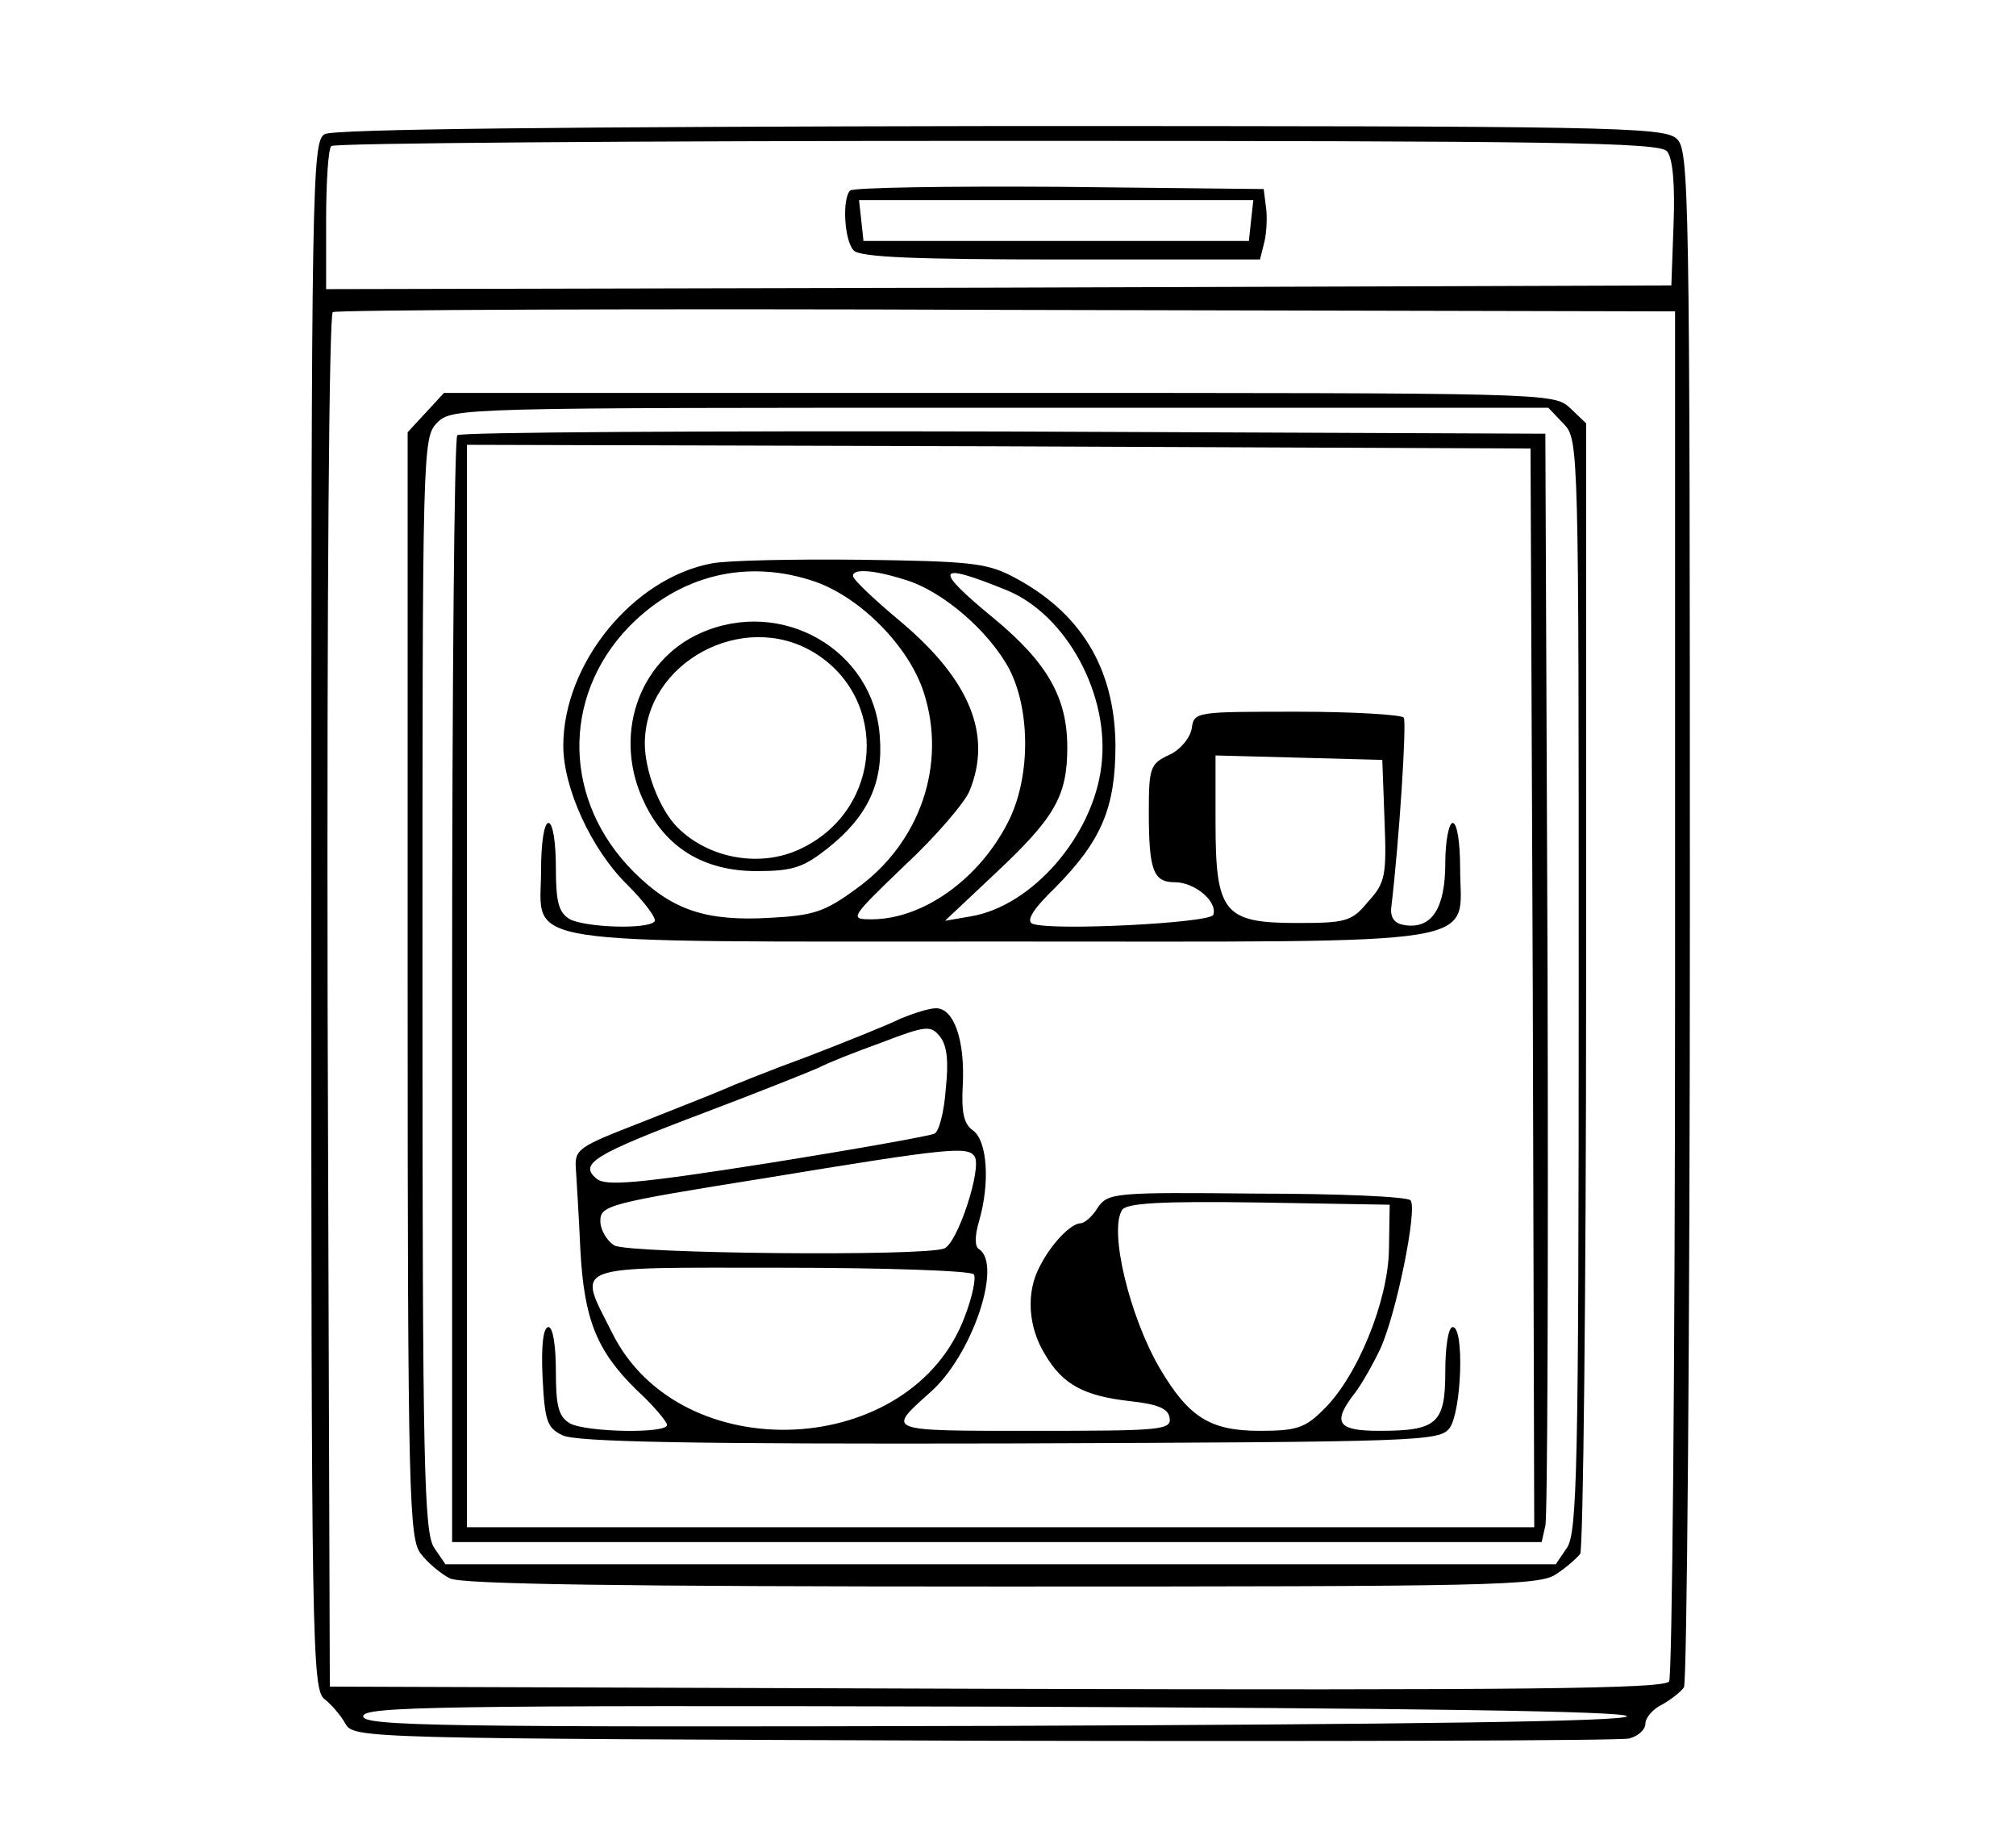 <?xml version="1.0" standalone="no"?>
<!DOCTYPE svg PUBLIC "-//W3C//DTD SVG 20010904//EN"
 "http://www.w3.org/TR/2001/REC-SVG-20010904/DTD/svg10.dtd">
<svg version="1.0" xmlns="http://www.w3.org/2000/svg"
 width="272pt" height="247pt" viewBox="0 0 272 247"
 preserveAspectRatio="xMidYMid meet">
<g transform="translate(0,247) scale(0.1,-0.1)"
fill="#000000" stroke="none">
<path d="M438 2289 c-17 -9 -18 -70 -18 -1054 0 -982 1 -1045 18 -1057 9 -7
22 -22 28 -33 11 -20 25 -20 860 -23 467 -1 859 0 872 3 12 3 22 12 22 20 0 8
10 20 23 26 12 7 25 17 29 23 4 6 8 475 8 1042 0 986 -1 1032 -18 1047 -17 16
-94 17 -913 17 -589 -1 -900 -4 -911 -11z m1811 -23 c8 -9 11 -45 9 -98 l-3
-83 -907 -3 -908 -2 0 93 c0 52 3 97 7 100 3 4 408 7 898 7 754 0 894 -2 904
-14z m11 -1134 c0 -504 -4 -923 -8 -930 -7 -10 -195 -12 -908 -10 l-899 3 -3
924 c-1 548 2 927 7 930 5 3 415 5 910 3 l901 -2 0 -918z m-65 -977 c0 -7
-293 -11 -852 -13 -756 -2 -853 0 -853 13 0 13 97 15 853 13 559 -2 852 -6
852 -13z"/>
<path d="M1147 2213 c-11 -11 -8 -68 5 -81 9 -9 85 -12 280 -12 l268 0 6 24
c3 13 4 35 2 47 l-3 24 -276 3 c-151 1 -278 -1 -282 -5z m541 -40 l-3 -28
-260 0 -260 0 -3 28 -3 27 266 0 266 0 -3 -27z"/>
<path d="M575 1914 l-25 -27 0 -746 c0 -692 2 -748 18 -767 9 -12 27 -27 39
-33 15 -8 232 -11 745 -11 663 0 726 1 748 17 14 9 28 22 32 27 4 6 8 352 8
768 l0 757 -22 21 c-22 20 -31 20 -770 20 l-749 0 -24 -26z m1535 -16 c20 -21
20 -31 20 -758 0 -650 -2 -738 -16 -758 l-15 -22 -749 0 -749 0 -15 22 c-14
20 -16 109 -16 760 0 725 0 738 20 758 20 20 33 20 760 20 l739 0 21 -22z"/>
<path d="M617 1883 c-4 -3 -7 -341 -7 -750 l0 -743 735 0 735 0 5 22 c3 13 4
349 3 748 l-3 725 -731 3 c-402 1 -734 -1 -737 -5z m1451 -745 l2 -728 -720 0
-720 0 0 730 0 730 718 -2 717 -3 3 -727z"/>
<path d="M960 1710 c-106 -20 -200 -135 -200 -246 0 -57 38 -140 86 -187 24
-24 41 -47 37 -50 -10 -11 -92 -8 -114 3 -15 9 -19 22 -19 70 0 33 -4 60 -10
60 -6 0 -10 -28 -10 -64 0 -103 -49 -96 622 -96 670 0 618 -8 618 100 0 33 -4
60 -10 60 -5 0 -10 -24 -10 -54 0 -61 -18 -89 -54 -84 -14 2 -20 9 -19 23 11
92 21 250 17 257 -3 4 -68 8 -144 8 -136 0 -139 0 -142 -22 -2 -13 -15 -29
-30 -36 -26 -12 -28 -17 -28 -77 0 -79 6 -95 35 -95 27 0 58 -26 52 -44 -4
-11 -218 -22 -244 -12 -9 4 1 20 31 49 62 63 81 107 81 192 -1 104 -47 180
-140 228 -35 18 -60 20 -205 22 -91 1 -181 -1 -200 -5z m141 -25 c61 -22 125
-87 145 -148 32 -97 -4 -204 -91 -266 -42 -31 -58 -36 -116 -39 -86 -5 -132
10 -184 62 -95 95 -98 235 -7 330 69 71 161 93 253 61z m120 3 c51 -15 114
-70 141 -121 29 -57 28 -148 -2 -206 -39 -77 -115 -131 -184 -131 -30 0 -30 1
45 73 42 39 81 85 87 100 31 75 1 149 -91 227 -36 30 -66 58 -66 63 -1 10 26
9 70 -5z m137 -14 c81 -33 140 -142 128 -237 -11 -94 -93 -189 -176 -203 l-35
-6 68 64 c80 75 97 104 97 170 0 67 -27 114 -98 173 -84 69 -80 78 16 39z
m510 -310 c3 -75 1 -85 -22 -110 -22 -27 -30 -29 -96 -29 -99 0 -110 14 -110
136 l0 90 113 -3 112 -3 3 -81z"/>
<path d="M945 1616 c-85 -38 -119 -141 -75 -230 29 -60 80 -91 151 -91 49 0
63 5 96 31 54 43 75 88 70 151 -8 116 -132 188 -242 139z m153 -26 c102 -62
93 -211 -16 -264 -54 -27 -125 -15 -168 28 -24 24 -44 76 -44 113 0 109 132
181 228 123z"/>
<path d="M1215 1096 c-16 -8 -73 -31 -125 -51 -52 -19 -104 -40 -115 -45 -11
-5 -60 -24 -110 -44 -85 -33 -90 -36 -88 -63 1 -15 4 -64 6 -108 5 -95 22
-137 76 -190 23 -21 41 -43 41 -47 0 -12 -108 -10 -131 2 -15 9 -19 22 -19 70
0 35 -4 60 -10 60 -7 0 -10 -25 -8 -67 3 -60 6 -69 27 -79 18 -9 172 -12 603
-11 561 2 580 3 594 21 16 23 20 136 4 136 -6 0 -10 -27 -10 -60 0 -70 -11
-80 -89 -80 -57 0 -64 11 -33 51 10 13 25 40 34 59 22 47 51 191 41 201 -5 5
-98 9 -208 9 -192 2 -200 1 -214 -19 -7 -12 -18 -21 -23 -21 -13 0 -40 -28
-55 -58 -19 -35 -16 -82 7 -119 24 -41 53 -56 115 -63 37 -4 51 -10 53 -22 3
-17 -11 -18 -183 -18 -201 0 -199 -1 -141 51 57 49 99 173 67 194 -6 3 -6 18
0 38 15 52 11 108 -8 122 -13 9 -16 25 -14 62 3 60 -12 103 -36 103 -10 0 -31
-7 -48 -14z m61 -95 c-2 -30 -9 -57 -15 -60 -5 -3 -106 -21 -225 -40 -178 -28
-219 -31 -231 -21 -24 20 -6 32 145 89 74 28 144 56 155 61 11 6 49 21 85 34
60 23 66 23 78 8 10 -12 12 -34 8 -71z m39 -91 c10 -16 -23 -117 -41 -124 -27
-11 -424 -7 -445 4 -10 6 -19 21 -19 33 0 21 10 24 223 58 249 41 273 43 282
29z m559 -125 c-1 -70 -43 -173 -89 -217 -24 -24 -36 -28 -85 -28 -67 0 -96
18 -135 84 -41 70 -69 186 -51 214 6 9 50 12 184 10 l177 -3 -1 -60z m-560
-34 c3 -5 -2 -30 -12 -56 -71 -193 -384 -208 -476 -23 -47 94 -62 88 228 88
140 0 257 -4 260 -9z"/>
</g>
</svg>
